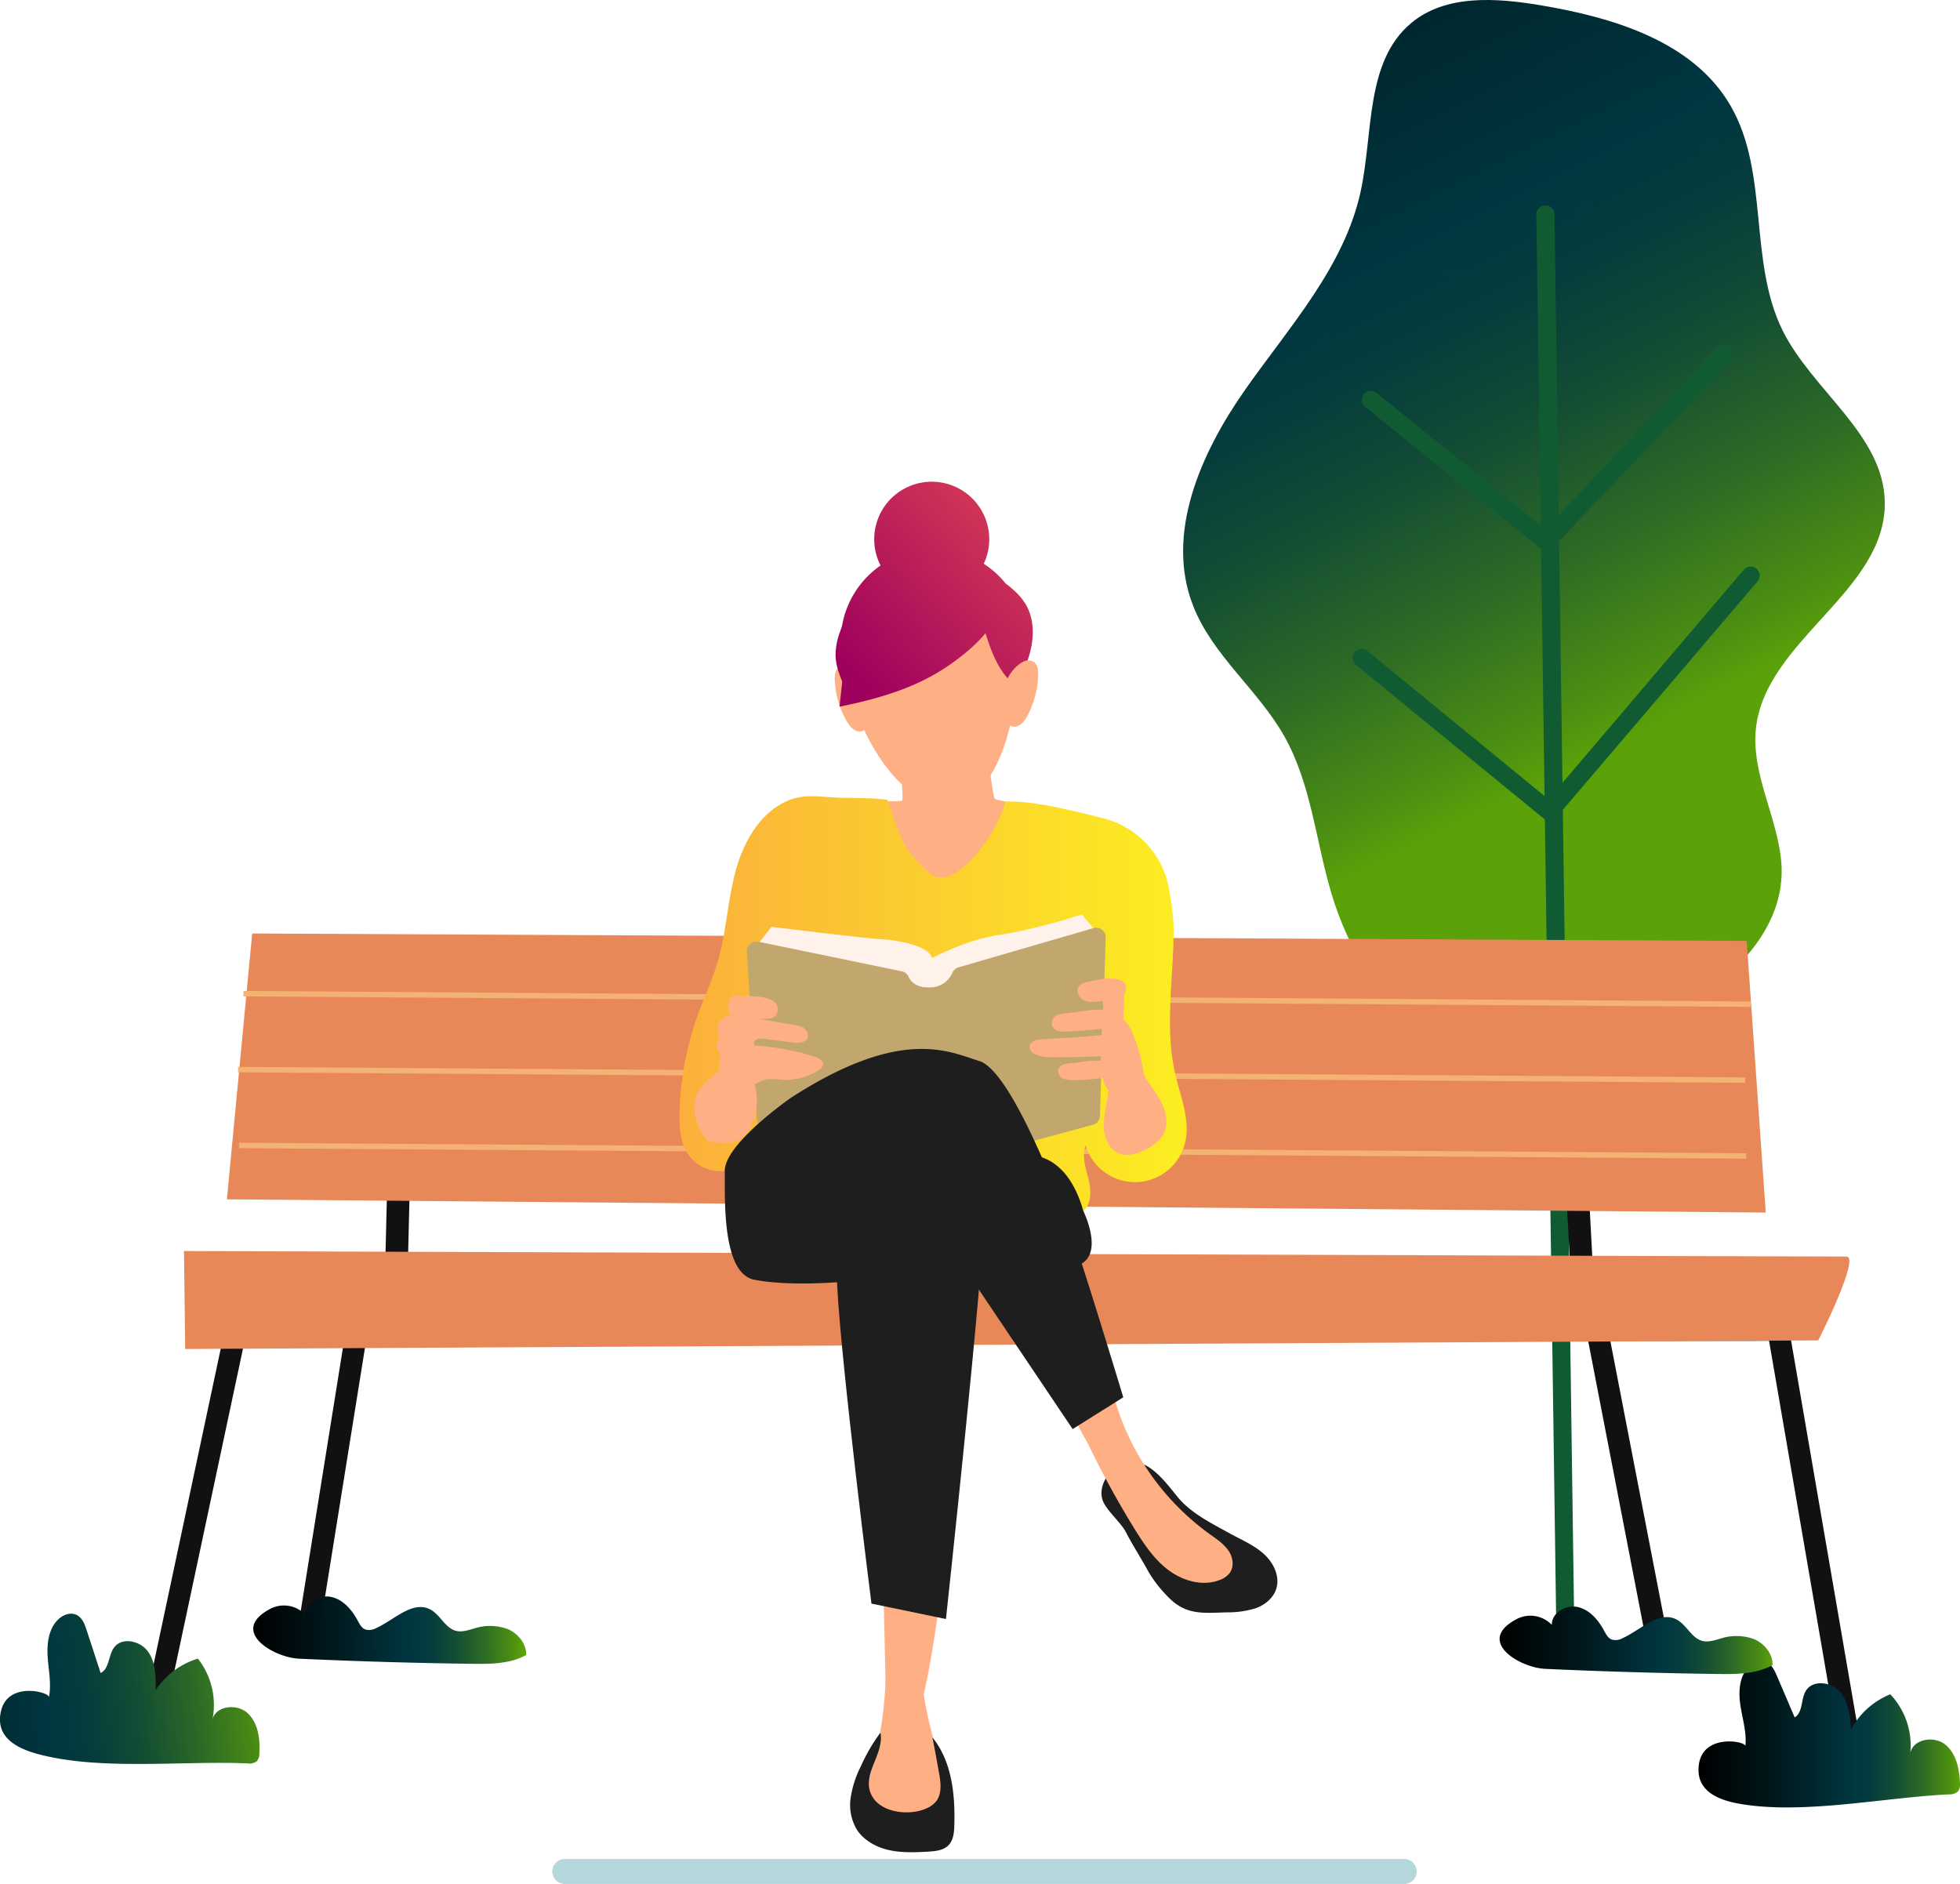 <svg xmlns="http://www.w3.org/2000/svg" xmlns:xlink="http://www.w3.org/1999/xlink" viewBox="0 0 627.81 603.44"><defs><style>.a{fill:url(#a);}.b{fill:#115b33;}.c{fill:#111;}.d{fill:#e88858;}.e{fill:#f4b373;}.f{fill:#ffaf84;}.g{fill:url(#b);}.h{fill:url(#c);}.i{fill:url(#d);}.j{fill:#fef2eb;}.k{fill:#c1a76e;}.l{fill:url(#e);}.m{fill:#1e1e1e;}.n{fill:url(#f);}.o{fill:url(#g);}.p{fill:url(#h);}.q{fill:url(#i);}.r{fill:url(#j);}.s{fill:url(#k);}.t{fill:#b4d7dc;}</style><linearGradient id="a" x1="340.58" y1="-143.54" x2="527.07" y2="236.62" gradientTransform="matrix(1, -0.01, 0.01, 1, -3.13, 3.31)" gradientUnits="userSpaceOnUse"><stop offset="0"/><stop offset="0.26" stop-color="#001519"/><stop offset="0.59" stop-color="#003640"/><stop offset="0.66" stop-color="#053c3d"/><stop offset="0.75" stop-color="#134d34"/><stop offset="0.85" stop-color="#2b6926"/><stop offset="0.96" stop-color="#4c8f12"/><stop offset="1" stop-color="#5ba109"/></linearGradient><linearGradient id="b" x1="217.63" y1="321.46" x2="380.06" y2="321.46" gradientUnits="userSpaceOnUse"><stop offset="0" stop-color="#fbb03b"/><stop offset="1" stop-color="#fcee21"/></linearGradient><linearGradient id="c" x1="375.03" y1="135.91" x2="279.54" y2="223.33" gradientUnits="userSpaceOnUse"><stop offset="0" stop-color="#ff664f"/><stop offset="1" stop-color="#9e005d"/></linearGradient><linearGradient id="d" x1="358.43" y1="117.79" x2="262.95" y2="205.2" xlink:href="#c"/><linearGradient id="e" x1="370.81" y1="131.31" x2="275.33" y2="218.73" xlink:href="#c"/><linearGradient id="f" x1="382.41" y1="143.97" x2="286.92" y2="231.39" xlink:href="#c"/><linearGradient id="g" x1="365.63" y1="125.65" x2="270.15" y2="213.07" xlink:href="#c"/><linearGradient id="h" x1="-91.55" y1="556.87" x2="88.66" y2="536.69" gradientTransform="matrix(1, 0, 0, 1, 0, 0)" xlink:href="#a"/><linearGradient id="i" x1="544.05" y1="555.46" x2="627.81" y2="555.46" gradientTransform="matrix(1, 0, 0, 1, 0, 0)" xlink:href="#a"/><linearGradient id="j" x1="78.04" y1="520.39" x2="165.39" y2="520.39" xlink:href="#a"/><linearGradient id="k" x1="480.34" y1="525.43" x2="567.8" y2="525.43" gradientTransform="matrix(1, 0, 0, 1, 0, 0)" xlink:href="#a"/></defs><title>Asset 8</title><path class="a" d="M570.53,275.68c-1.4-14.42-9.67-28.06-8.08-42.46,3.12-28.17,41.52-43.83,41.27-72.18-.19-21.76-23.05-35.7-32.73-55.19-11-22.22-4.23-50.54-16.68-72-11.92-20.56-37.5-28.27-60.94-32.18C479.18-.71,463-1.83,452,7.4c-14.75,12.35-12.08,35.14-16.17,53.94-5.24,24.12-22.81,43.27-37,63.49s-25.62,46-16.74,69c6.15,16,20.88,27.08,29.29,42,8.66,15.35,10.07,33.6,15.13,50.48,5.5,18.34,16.13,35.91,32.6,45.67C492,351.51,574.85,320.4,570.53,275.68Z"/><path class="b" d="M501.35,520.42a2.87,2.87,0,0,1-2.91-2.84L492.11,68.73A2.88,2.88,0,0,1,495,65.81h0a2.88,2.88,0,0,1,2.92,2.84L504.2,517.5a2.88,2.88,0,0,1-2.84,2.92Z"/><path class="b" d="M495.55,177.39l-58.38-47.14a2.89,2.89,0,0,1,3.63-4.49L495,169.55l55.13-58.34a2.88,2.88,0,1,1,4.19,4Z"/><path class="b" d="M496.68,264,434.3,212.94a2.88,2.88,0,0,1,3.66-4.46L496,256l62.62-73.6a2.89,2.89,0,0,1,4.4,3.74Z"/><path class="c" d="M322.36,429.63l-7.25-.09.08-6.58-192.14-4,2.7-109.26,7.25.18-2.53,102,184.81,3.85,1.36-108.88,188.13-2.24L511.34,427l-188.9-3.93Zm.17-13.77,181.16,3.77-5.78-107.72L323.8,314Z"/><polygon class="d" points="80.78 299 559.49 301.38 565.59 388.38 72.68 384.15 80.78 299"/><rect class="e" x="318.48" y="78.55" width="1.74" height="482.78" transform="translate(-2.79 637.07) rotate(-89.6)"/><rect class="e" x="316.75" y="102.87" width="1.74" height="482.78" transform="translate(-28.83 659.49) rotate(-89.6)"/><rect class="e" x="317.04" y="127.17" width="1.74" height="482.78" transform="translate(-52.84 683.91) rotate(-89.6)"/><path class="f" d="M286.94,232.69s2.68,21.71,2.06,23.64c-.22.68-11.81.15-11.81.15s7.71,33.86,18.64,35.55,29.67-4.6,30.23-8.85,1.82-25.5,1.82-25.5a70.82,70.82,0,0,1-9.12-1.71c-1.22-.29-4.37-35.73-4.37-35.73Z"/><path class="g" d="M269.46,255.52c-5.72-.13-11.42-1.35-16.74.79-9.15,3.7-14.59,13.3-17.14,22.84s-2.94,19.56-5.73,29c-1.69,5.75-4.25,11.21-6.29,16.84a99.28,99.28,0,0,0-5.91,31.39c-.11,4.71.21,9.74,2.95,13.57a12.5,12.5,0,0,0,8,5c6.24,1.05,12.14-2.71,17.53-6,10.27-6.31,21.59-11.66,33.64-12.15,12.4-.5,24.36,4.18,35.89,8.8,12.18,4.89,25.32,10.66,31.39,22.29,2.7-2.46,2.47-6.75,1.59-10.29s-2.18-7.3-.91-10.73a16.51,16.51,0,0,0,31.86-.85c1.75-7.18-1.4-14.5-3.08-21.7-3.66-15.6-.39-31.9-.6-47.93a94,94,0,0,0-1.46-11.53,28.3,28.3,0,0,0-20.87-22.71c-10.36-2.65-22.87-5.75-31.46-5.4a48.92,48.92,0,0,1-6.6,13.28C312,275,304.71,283.14,299.2,280.6c-1.86-.86-6.13-5.48-7.44-7-4-4.72-7-17.29-7.55-17.39C281.23,255.61,274.3,255.63,269.46,255.52Z"/><path class="h" d="M327.88,212.45a29.71,29.71,0,1,1-22-35.81A29.71,29.71,0,0,1,327.88,212.45Z"/><path class="i" d="M316.36,177a18.42,18.42,0,1,1-13.63-22.2A18.42,18.42,0,0,1,316.36,177Z"/><path class="j" d="M247.12,296.87s30.29,3.74,34.91,3.94,15.4,1.87,16.48,6c.51,0,10.44-5.76,21.95-7.44s26.07-6.46,26.07-6.46l3.69,4.41-43.14,18.87-7.39,4.19s-10.55-3.46-11.32-3.45-46.25-9.19-46.25-9.19l-.3-4.1Z"/><path class="f" d="M273.21,209.21c-1.06,6.82.15,13.81,2,20.47,1.62,5.88,14.37,31.71,31.19,27.48,16.66-4.19,21.05-38.27,18.57-49.54-2.38-10.79-12.75-25.27-25.22-24.78C286.72,183.36,275.08,197.17,273.21,209.21Z"/><path class="f" d="M272.14,213.6a3.37,3.37,0,0,0-3.42.11c-1.25.92-1.41,2.7-1.33,4.25a29.3,29.3,0,0,0,3.79,13c1,1.74,2.6,3.59,4.59,3.31s3.13-2.8,3.41-4.94C279.89,223.92,277.59,216.3,272.14,213.6Z"/><path class="k" d="M242.86,301.62l45.92,9.48a3.1,3.1,0,0,1,2.23,1.69c.67,1.5,2.4,3.7,6.84,3.47a7.72,7.72,0,0,0,7.2-4.67,3.07,3.07,0,0,1,2-1.76l43.21-12.55a3.06,3.06,0,0,1,3.91,3l-1.85,57.14a3,3,0,0,1-2.23,2.84c-8.88,2.42-42.15,11.48-42.82,11.49s-50.8-8.62-62.36-10.61a3,3,0,0,1-2.51-2.83l-3.16-53.55A3.06,3.06,0,0,1,242.86,301.62Z"/><path class="l" d="M299.34,216c-9.35,5.34-19.89,8.21-30.44,10.35l1.24-11.27c.58-5.31,1.22-10.79,3.89-15.41a29,29,0,0,1,6-7c5.64-5,12.42-11.71,19.92-12.36,6.45-.55,20.24,5.72,19.79,14S305.77,212.38,299.34,216Z"/><path class="f" d="M235.75,319a2.35,2.35,0,0,0-1.32.16,2.14,2.14,0,0,0-.82,1.37,10.72,10.72,0,0,0-.33,2.82,2.1,2.1,0,0,0,.36,1.37,2.28,2.28,0,0,0,1,.57c3.49,1.2,7.27,1.09,11,1a5.27,5.27,0,0,0,1.81-.28,3,3,0,0,0,1.61-3.48C248,318.36,239,319.21,235.75,319Z"/><path class="f" d="M224.33,348.57a10.33,10.33,0,0,0-1.85,7.35,18.9,18.9,0,0,0,2.57,7.28,5.38,5.38,0,0,0,1.84,2.16,5.76,5.76,0,0,0,2.5.57c2.33.19,4.78.35,6.9-.65a9.93,9.93,0,0,0,4.44-4.9,18.37,18.37,0,0,0-1-17.42,5,5,0,0,0-2-2C233.79,339.18,226.41,345.84,224.33,348.57Z"/><path class="f" d="M232.49,325.63a4.11,4.11,0,0,0-2.7,4.05,14.82,14.82,0,0,1,.54,2.33c0,1.19-1,2.28-.72,3.43a11.73,11.73,0,0,0,.85,1.7c.5,1.19,0,2.52-.17,3.8a6.91,6.91,0,0,0,8.42,7.59c2.42-.56,4.42-2.38,6.86-2.81a18.6,18.6,0,0,1,4.53.11,20.33,20.33,0,0,0,11.73-2.76c.9-.53,1.86-1.33,1.79-2.37s-1.39-1.8-2.5-2.16a76,76,0,0,0-19.37-3.63,1.35,1.35,0,0,1,.57-2,3.89,3.89,0,0,1,2.32-.18l9.3,1.2c1.8.24,4.15.16,4.77-1.54a2.76,2.76,0,0,0-1.22-3.05,8.19,8.19,0,0,0-3.33-1.09l-12-2.06c-1.59-.27-3.25-.84-4.81-1.06C235.59,324.92,234.15,325.61,232.49,325.63Z"/><path class="f" d="M348.09,314.59a4.39,4.39,0,0,0-2.51,1.32c-1.09,1.42-.07,3.66,1.54,4.46s3.53.58,5.31.34a32,32,0,0,0,5.15-1c1.47-.45,3.1-1.44,3.12-3C360.8,311.4,350.56,314,348.09,314.59Z"/><path class="m" d="M368,503.68a43,43,0,0,0,6.19,7.87c5.64,5.73,10.71,5.15,18.75,4.89a29.86,29.86,0,0,0,9.19-1.29c2.92-1,5.62-3.16,6.62-6.11,1.36-4-.8-8.52-4-11.37s-7.18-4.49-10.9-6.55c-5.88-3.26-12.4-6.44-16.65-11.64-3.59-4.4-8.23-10.8-13.9-11.22-6-.46-11.86,6.36-10.2,12,1,3.36,5.89,7.25,7.56,10.55C362.83,495,365.76,499.52,368,503.68Z"/><polygon class="c" points="528.36 531.11 507.51 423.33 118.71 420.45 102.29 522.8 95.41 521.7 112.78 413.43 513.27 416.41 535.2 529.79 528.36 531.11"/><polygon class="c" points="591.13 571.58 566.65 429.48 78.34 429.57 51.41 556.16 44.6 554.71 72.7 422.6 572.52 422.51 597.99 570.39 591.13 571.58"/><path class="f" d="M341.94,324.47a8.46,8.46,0,0,0-3.46.78,2.91,2.91,0,0,0-1.61,2.93,2.87,2.87,0,0,0,2,2,8.35,8.35,0,0,0,2.91.23c4.86-.22,9.72-.66,14.54-1.33a3.57,3.57,0,0,0,2.41-1c2.11-2.65-2.63-4.43-4.48-4.6C350.33,323.11,345.86,324.14,341.94,324.47Z"/><path class="d" d="M58.94,400.71l.38,31.38,523.09-2.76s13.62-26.9,9-26.85S58.94,400.71,58.94,400.71Z"/><path class="f" d="M333.61,332.91c-1.51.1-3.38.49-3.74,2s1.17,2.71,2.61,3.16a17.66,17.66,0,0,0,5.33.57c5.29,0,10.59-.12,15.87-.41a9.38,9.38,0,0,0,3.16-.55,3.26,3.26,0,0,0,2.06-2.29c1-5.41-8-3.58-10.58-3.41Z"/><path class="f" d="M354.21,354.59c-.47,2.84-.95,5.75-.4,8.58s2.35,5.6,5.09,6.46c2.23.7,4.66.06,6.82-.84,3.09-1.3,6.14-3.35,7.34-6.48,1.27-3.35.14-7.16-1.64-10.27s-4.17-5.85-5.72-9.08c-.93-1.94-1.57-4.07-3-5.67s-4.07-2.43-5.74-1.08c-1.2,1-1.48,2.69-1.46,4.23A74.86,74.86,0,0,1,354.21,354.59Z"/><path class="f" d="M342.85,340.57c-1.57.12-3.5.53-3.9,2.06a2.61,2.61,0,0,0,1.47,2.76,7.05,7.05,0,0,0,3.29.57,60.5,60.5,0,0,0,11-1,3.42,3.42,0,0,0,2.6-1.41,2.29,2.29,0,0,0-.93-2.75C353.29,338.69,346.29,340.31,342.85,340.57Z"/><path class="m" d="M347,387.86s7.1,14.3-1.8,17.47-23.59-8.4-23.59-8.4-20.76-28.09-19.74-28.61,9.67-2.67,9.67-2.67l16.9,4.39S341.37,367.92,347,387.86Z"/><path class="f" d="M282.88,505.2l1,42.65s2.81,6.77,7.78,5.35,10.73-51.41,10.73-51.41Z"/><path class="m" d="M272.25,376.94s-5.3,10.47-4.11,34.51c1.28,25.73,11,102.19,11,102.19L303,518.58S315.26,405.11,315.08,390,304.38,344.61,272.25,376.94Z"/><path class="f" d="M363.38,489.66c3.05,4.93,6.35,9.88,11,13.33s11,5.2,16.37,3.06a6.92,6.92,0,0,0,3.17-2.26c1.49-2.11,1-5.13-.51-7.24s-3.69-3.57-5.79-5.07a81,81,0,0,1-29.79-40.72,20,20,0,0,0-2.46-5.77,5.87,5.87,0,0,0-5.37-2.66,6,6,0,0,0-2.77,1.34c-7.72,6.1-1.29,13.47,1.9,20.06A292.45,292.45,0,0,0,363.38,489.66Z"/><path class="f" d="M359.87,326.48a12.68,12.68,0,0,1,3,4.73,48.23,48.23,0,0,1,3.57,13.86,8.77,8.77,0,0,1-.27,4.05c-1,2.53-4.09,3.8-6.72,3.16a8.8,8.8,0,0,1-5.73-5.31,18.81,18.81,0,0,1-1.12-8c.09-2.7.42-5.4.31-8.1a13.31,13.31,0,0,1,.06-3.34C353.71,324,357.69,324.52,359.87,326.48Z"/><path class="m" d="M253.36,351.61s-21.31,14.77-21.21,23.48-1,32.73,9.45,34.8c11,2.16,27,.77,27,.77s-2-19.72,6.09-24.46a129.84,129.84,0,0,1,15.59-7.74l53.3,79.28,16.22-10.18s-15.29-50.58-19.48-61-17.37-43.93-26.69-46.73S289.09,328.53,253.36,351.61Z"/><path class="f" d="M353.74,324.3a5.68,5.68,0,0,0,4.21,3.35,1.88,1.88,0,0,0,1,0c.73-.32.88-1.27.92-2.07q.19-4.29.27-8.61a2,2,0,0,0-.08-.72c-.25-.71-1.16-.91-1.91-.88-1.52.07-5,1.06-5.39,2.85a102.72,102.72,0,0,0,1,6.13Z"/><path class="n" d="M316.74,206.07c1.83,5.21,4.33,10.5,8.84,13.69,2-4.09,3.94-8.29,4.79-12.77s.55-9.33-1.73-13.27a19.43,19.43,0,0,0-3.83-4.6,27.39,27.39,0,0,0-7.87-5.15c-5.57-2.36-6.71,3.55-5.1,7.42C313.82,196.16,315,201.15,316.74,206.07Z"/><path class="o" d="M268.76,203.25a20.68,20.68,0,0,0-1.11,6.92c.13,3.56,1.59,6.93,3,10.19.68,1.57,1.66,3.36,3.36,3.54a4.7,4.7,0,0,0,2.72-.85,52.87,52.87,0,0,0,14.74-12.43c3.88-4.75,7-10.49,7-16.62,0-8.18-6.59-16.32-14.42-10.95A38.83,38.83,0,0,0,268.76,203.25Z"/><path class="f" d="M327.68,212a3.37,3.37,0,0,1,3.43,0c1.27.88,1.47,2.66,1.43,4.21a29.37,29.37,0,0,1-3.48,13.12c-.95,1.76-2.51,3.65-4.51,3.42s-3.19-2.73-3.52-4.86C320.18,222.53,322.3,214.86,327.68,212Z"/><path class="f" d="M279.35,566.41c-1,3.61-2.13,7.34-1.44,11a5.68,5.68,0,0,0,2.43,4,7.6,7.6,0,0,0,3.24.72l6.26.43c3.51.24,7.38.38,10.14-1.8,2.41-1.92,3.35-5.23,3.2-8.31s-1.25-6-2.22-8.94A132.91,132.91,0,0,1,295.32,539c-.45-3.43-.87-7.13-3.19-9.71-8.07-9-8.31,5.75-8.49,9.75A126.09,126.09,0,0,1,279.35,566.41Z"/><path class="m" d="M296.81,579.21a8.19,8.19,0,0,0,3-2.18c2-2.51,1.53-6.13.95-9.29q-1-5.61-2.08-11.22c6.21,7.66,7.29,18.24,7,28.1-.06,2.31-.28,4.84-1.92,6.47s-4.16,1.85-6.46,2c-4.15.22-8.36.41-12.42-.47s-8-3-10.32-6.42a15.47,15.47,0,0,1-2.08-10.41,33.54,33.54,0,0,1,3.36-10.25A55.47,55.47,0,0,1,282,555c1.29,6.39-5.44,12.78-3.26,19C281.06,580.72,291.28,581.8,296.81,579.21Z"/><path class="p" d="M15.65,543.72c.88-4.26-.09-8.65-.38-13s.3-9.16,3.49-12.11c1.53-1.42,3.84-2.26,5.72-1.37s2.66,3,3.3,5Q30,529,32.23,535.86c2.85-1.39,2.44-5.66,4.34-8.2,2.56-3.4,8.42-2.1,10.87,1.38s2.48,8.06,2.41,12.32a24.87,24.87,0,0,1,13.53-10.1,23.94,23.94,0,0,1,4.71,19.31c1.32-4.37,8-4.91,11.31-1.77s3.93,8.18,3.68,12.74a3.76,3.76,0,0,1-.83,2.59,3.91,3.91,0,0,1-3,.69c-20.69-.9-47.19,2.38-67.12-3-6.78-1.83-13.9-5.45-11.75-14C2.81,538.27,16.42,542.13,15.65,543.72Z"/><path class="q" d="M559.05,559.39c.49-4.32-.86-8.61-1.54-12.9s-.52-9.15,2.4-12.38c1.4-1.54,3.62-2.58,5.58-1.87s2.92,2.77,3.72,4.65l5.65,13.2c2.71-1.64,1.93-5.86,3.6-8.55,2.24-3.62,8.19-2.84,10.94.41s3.19,7.8,3.5,12a24.87,24.87,0,0,1,12.58-11.26,23.9,23.9,0,0,1,6.41,18.81c.92-4.47,7.52-5.6,11.1-2.78s4.64,7.8,4.81,12.37a3.81,3.81,0,0,1-.6,2.66,4,4,0,0,1-2.92,1c-20.68.94-46.79,6.57-67.11,3-6.92-1.22-14.34-4.19-12.95-12.87C545.77,555.11,559.67,557.74,559.05,559.39Z"/><path class="r" d="M86.84,515.18a9.46,9.46,0,0,1,11,2.05c-.1-3.88,4.53-6.57,8.31-5.72s6.56,4.11,8.4,7.52c.61,1.13,1.24,2.39,2.43,2.88a4.49,4.49,0,0,0,3.44-.39c5.88-2.63,11.71-9,17.41-6,3.22,1.69,4.76,6,8.3,6.86,2,.47,4-.29,5.91-.82a16.37,16.37,0,0,1,10.6.24c3.32,1.41,6,4.69,5.9,8.3C163.32,533,157,533,151,532.92q-27.65-.37-55.26-1.64C87.47,530.9,73.05,522.23,86.84,515.18Z"/><path class="s" d="M486.07,518.46a9.48,9.48,0,0,1,11,2c-.1-3.88,4.53-6.57,8.31-5.72s6.56,4.11,8.4,7.52c.61,1.13,1.24,2.39,2.43,2.88a4.49,4.49,0,0,0,3.44-.39c5.88-2.62,11.71-9,17.4-6,3.23,1.7,4.77,6,8.31,6.86,2,.47,4-.29,5.91-.82a16.37,16.37,0,0,1,10.6.24c3.32,1.41,6,4.7,5.9,8.3-5.25,2.9-11.55,2.93-17.55,2.85q-27.63-.37-55.25-1.64C486.69,534.18,472.28,525.51,486.07,518.46Z"/><path class="t" d="M180.91,603.44H449.77a4,4,0,0,0,4-4h0a4,4,0,0,0-4-4H180.91a4,4,0,0,0-4,4h0A4,4,0,0,0,180.91,603.44Z"/></svg>